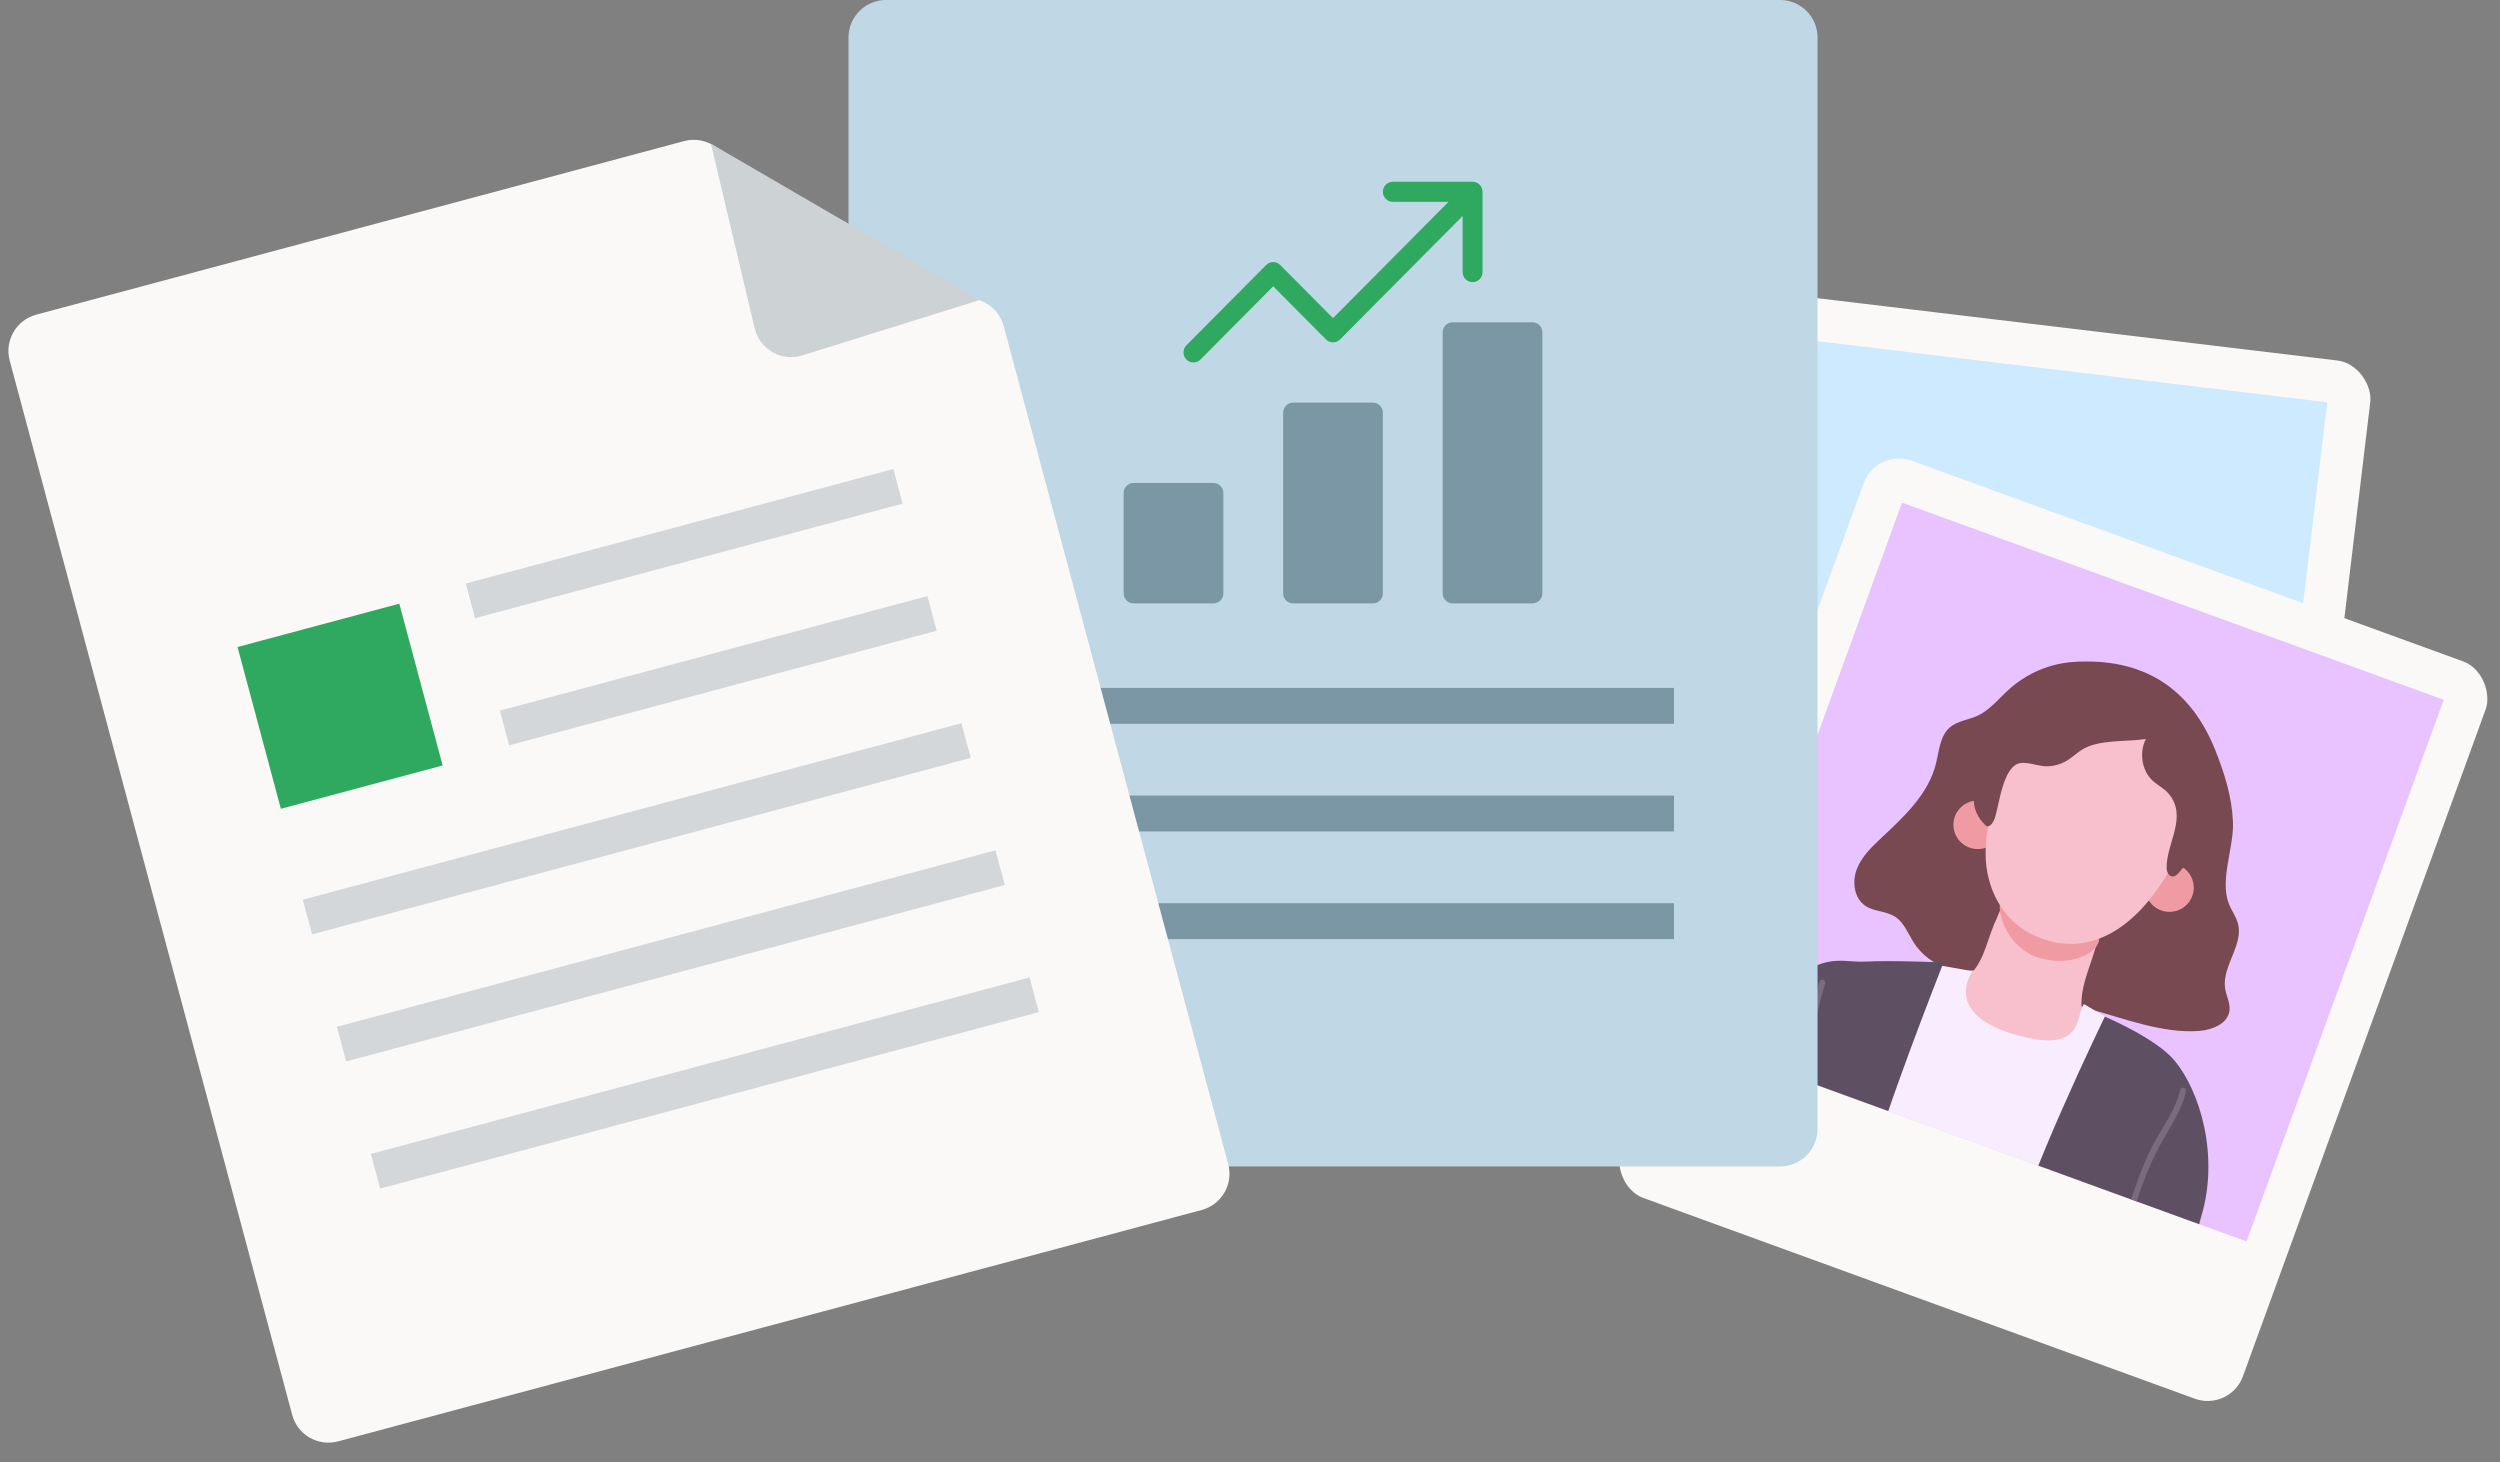 <svg width="200" height="117" viewBox="0 0 200 117" fill="none" xmlns="http://www.w3.org/2000/svg">
<rect x="0" y="0" width="200" height="117" fill="#808080" stroke="none"/>
<rect x="137.407" y="22.897" width="52.947" height="62.768" rx="3" transform="rotate(6.835 137.407 22.897)" fill="#FAF9F8"/>
<rect x="140.392" y="26.695" width="46.115" height="46.115" transform="rotate(6.835 140.392 26.695)" fill="#CDEAFF"/>
<rect x="150.122" y="35.832" width="52.947" height="62.768" rx="3" transform="rotate(20 150.122 35.832)" fill="#FAF9F8"/>
<rect x="152.163" y="40.21" width="46.115" height="46.115" transform="rotate(20 152.163 40.21)" fill="#E8C3FF"/>
<g opacity="0.7" clip-path="url(#clip0_547_54)">
<path d="M177.982 78.696C177.977 78.832 177.998 78.965 178.016 79.108C178.109 79.69 178.433 80.257 178.36 80.849C178.229 81.9 176.984 82.387 175.94 82.473C173.053 82.707 169.903 81.464 167.239 80.751C164.727 80.074 162.36 77.86 159.802 77.569C158.88 77.467 157.952 77.703 157.023 77.661C155.473 77.6 153.981 76.754 153.133 75.457C152.651 74.716 152.336 73.8 151.593 73.328C150.881 72.878 149.935 72.931 149.238 72.474C148.334 71.875 148.156 70.564 148.537 69.553C148.918 68.543 149.73 67.757 150.514 67.024C152.326 65.334 154.262 63.533 154.869 61.125C155.132 60.09 155.181 58.9 155.979 58.197C156.584 57.672 157.462 57.596 158.195 57.262C159.191 56.81 159.896 55.889 160.717 55.155C162.142 53.858 164.026 53.058 165.957 52.95C171.452 52.608 175.243 55.044 177.229 60.026C177.964 61.877 178.549 63.731 178.635 65.73C178.731 67.781 177.587 70.297 178.283 72.236C178.493 72.805 178.877 73.302 179.042 73.894C179.455 75.493 177.981 77.063 177.982 78.696Z" fill="#491606"/>
<path d="M143.65 85.293C143.419 86.576 143.252 87.658 143.191 88.009C143.126 88.371 143.062 88.733 143.009 89.098C142.824 90.236 142.676 91.373 142.562 92.521C142.528 92.868 142.493 93.214 142.458 93.561C142.449 93.706 142.426 93.859 142.417 94.004C142.361 94.615 142.331 95.222 142.286 95.837C142.279 96.056 142.285 96.231 142.276 96.339C142.199 98.51 142.126 100.669 142.049 102.839C142.048 102.999 142.033 103.167 142.032 103.327C141.98 104.63 141.899 105.949 141.53 107.201C141.069 108.745 140.215 110.042 139.26 111.307C138.933 111.993 138.549 112.662 138.124 113.305C137.793 113.805 137.444 114.286 137.124 114.753C140.466 118.246 154.884 122.797 159.836 121.532C159.833 121.149 159.838 120.78 159.853 120.416C160.027 117.622 160.517 114.731 162.129 112.439C162.275 112.054 162.432 111.672 162.624 111.301C164.577 107.415 168.032 104.693 169.54 100.569L169.608 100.59C170.199 99.025 170.768 97.416 171.385 95.811C171.534 95.414 171.684 95.017 171.833 94.62C172.268 93.475 172.666 92.33 172.999 91.153C173.438 89.602 173.107 88.61 172.39 87.78C172.265 87.629 172.124 87.487 171.972 87.34C171.554 86.937 171.063 86.573 170.544 86.176C170.276 85.968 169.996 85.756 169.712 85.519C169.541 85.391 169.397 85.26 169.245 85.113C168.089 84.071 167.007 82.831 166.64 81.322C166.249 79.695 166.875 78.178 167.381 76.648C167.555 76.135 167.717 75.62 167.82 75.097C168.146 73.51 167.662 71.669 166.711 70.285C166.501 69.972 166.257 69.685 166.002 69.433C165.501 68.942 164.9 68.531 164.225 68.356C163.539 68.177 162.787 68.248 162.193 68.641C161.861 68.869 161.605 69.171 161.399 69.513C161.163 69.907 160.985 70.356 160.813 70.783C160.61 71.311 160.407 71.839 160.196 72.352C160.024 72.779 159.849 73.217 159.666 73.64C159.627 73.726 159.584 73.824 159.544 73.91C158.867 75.472 158.606 77.56 156.935 78.427C153.914 80.004 151.305 79.133 148.321 79.18C147.959 79.19 147.593 79.21 147.225 79.242C146.241 79.34 145.562 79.73 145.075 80.292C144.034 81.555 143.941 83.621 143.65 85.293Z" fill="#FFBEB8"/>
<path d="M172.972 72.859C171.946 72.537 171.375 71.446 171.697 70.424C172.019 69.401 173.111 68.835 174.137 69.157C175.163 69.48 175.734 70.571 175.412 71.593C175.091 72.615 173.998 73.182 172.972 72.859Z" fill="#F4897D"/>
<path d="M157.638 67.836C156.612 67.513 156.041 66.422 156.363 65.4C156.685 64.378 157.778 63.811 158.803 64.134C159.829 64.457 160.4 65.547 160.078 66.57C159.757 67.592 158.664 68.159 157.638 67.836Z" fill="#F4897D"/>
<path d="M167.898 75.348C167.562 76.416 165.436 77.353 163.059 76.605C160.682 75.857 159.71 73.127 160.046 72.058C160.383 70.99 161.9 71.988 164.277 72.736C166.654 73.484 168.235 74.279 167.898 75.348Z" fill="#F4897D"/>
<path d="M170.415 73.579C171.454 72.686 172.366 71.552 173.129 70.333C175.327 66.837 175.204 63.137 172.651 59.818C172.035 59.008 171.359 58.229 170.522 57.639C167.469 55.47 163.822 56.548 161.64 59.27C160.452 60.758 159.846 62.404 159.549 64.147C159.098 65.3 158.848 67.058 158.847 68.303C158.859 71.112 160.239 73.747 162.879 74.905C165.813 76.168 168.376 75.327 170.415 73.579Z" fill="#FFBEB8"/>
<path d="M176.304 67.335C176.12 67.835 175.715 68.306 175.293 68.745C174.969 69.088 174.62 69.424 174.369 69.749C174.216 69.938 174.017 70.14 173.768 70.117C173.457 70.075 173.331 69.701 173.329 69.408C173.314 67.439 175.047 65.324 173.48 63.479C173.113 63.057 172.596 62.811 172.189 62.432C171.345 61.637 171.122 60.202 171.665 59.119C170.114 59.369 167.869 59.123 166.527 59.996C166.121 60.258 165.756 60.603 165.337 60.861C164.755 61.207 164.058 61.364 163.395 61.281C162.81 61.208 162.224 60.968 161.632 61.046C160.261 61.241 159.941 64.316 159.614 65.355C159.53 65.621 159.418 65.893 159.178 66.054C159.125 66.093 159.064 66.116 158.999 66.109C158.921 66.098 158.855 66.05 158.806 65.993C158.723 65.911 158.653 65.833 158.583 65.755C157.453 64.411 157.945 62.977 158.452 61.452C158.984 59.85 159.368 58.285 160.391 56.88C161.216 55.761 162.411 54.967 163.76 54.458C166.131 53.575 169.012 53.562 171.28 54.206C172.124 54.444 172.897 55.077 173.62 55.653C173.859 55.84 174.097 56.026 174.327 56.196C176.008 57.38 177.299 60.14 177.233 62.111C177.216 62.594 177.126 63.053 177.031 63.525C176.811 64.737 176.732 66.147 176.304 67.335Z" fill="#491606"/>
<path d="M160.834 82.653C155.399 80.942 157.801 77.697 157.801 77.697L155.032 77.207C155.032 77.207 146.13 103.615 145.292 106.276C144.455 108.937 139.156 116.641 139.156 116.641C139.156 116.641 142.712 118.76 146.988 120.106C151.263 121.451 159.949 124.186 159.949 124.186C159.949 124.186 167.835 88.653 168.619 87.351C169.404 86.048 171.296 83.023 171.296 83.023L166.716 80.329C165.977 81.349 166.792 84.528 160.834 82.653Z" fill="white"/>
<path d="M155.484 76.993C155.484 76.993 150.379 89.957 149.575 93.703C148.748 97.441 147.418 107.145 145.626 110.855C144.569 113.021 144.112 115.427 143.305 117.672C142.83 119.022 142.17 120.564 140.568 120.809C138.462 121.146 136.171 120.325 134.179 119.748C132.732 119.343 130.246 118.585 130.379 116.653C130.519 114.622 132.889 111.619 132.412 111.544C131.936 111.469 127.418 109.147 126.852 107.295C126.191 105.187 128.488 103.286 129.154 102.046C131.568 97.632 133.819 92.942 136.949 88.954C139.458 85.745 139.239 81.678 142.69 78.891C146.142 76.103 147.316 77.035 149.274 76.926C151.233 76.818 155.484 76.993 155.484 76.993Z" fill="#231F20"/>
<path d="M168.386 81.332C168.386 81.332 161.863 94.75 160.877 99.788C159.868 104.819 153.858 118.673 152.682 121.377C151.483 124.074 151.553 125.52 154.009 126.293C156.464 127.066 159.122 128.152 161.05 128.934C162.978 129.716 163.759 127.713 164.348 126.398C164.936 125.084 166.373 122.187 168.539 122.769C170.675 123.366 172.158 121.834 172.721 119.012C173.284 116.19 175.14 100.528 176.089 97.353C177.568 92.495 176.004 87.278 173.949 84.832C172.441 83.033 168.386 81.332 168.386 81.332Z" fill="#231F20"/>
<path d="M134.281 109.258C135.805 107.514 136.289 104.866 137.362 102.805C138.757 100.12 140.182 97.419 141.38 94.647C142.46 92.088 143.306 89.48 143.818 86.742C144.36 83.989 144.728 81.23 145.55 78.54C145.643 78.244 146.098 78.387 146.005 78.683C145.14 81.51 144.774 84.419 144.189 87.309C143.612 90.176 142.67 92.929 141.479 95.603C140.309 98.209 138.994 100.719 137.671 103.252C136.605 105.291 136.157 107.824 134.626 109.592C134.397 109.844 134.082 109.495 134.281 109.258Z" fill="#4E4446"/>
<path d="M170.828 94.944C171.274 93.685 171.766 92.44 172.403 91.291C173.149 89.951 174.071 88.692 174.422 87.178C174.493 86.875 174.947 87.018 174.877 87.321C174.589 88.555 173.951 89.629 173.306 90.725C172.514 92.051 171.874 93.449 171.34 94.905C170.303 97.803 169.623 100.838 168.881 103.829C168.091 107.054 167.392 110.308 166.859 113.589C166.442 116.182 165.793 118.802 166.011 121.445C166.038 121.754 165.571 121.731 165.543 121.423C165.325 118.78 165.975 116.16 166.391 113.567C166.911 110.406 167.574 107.266 168.336 104.132C169.083 101.043 169.792 97.917 170.828 94.944Z" fill="#4E4446"/>
</g>
<path d="M67.88 3C67.88 1.343 69.223 0 70.88 0H126.022H142.403C144.059 0 145.403 1.343 145.403 3V19.381V90.315C145.403 91.971 144.059 93.315 142.403 93.315H70.88C69.223 93.315 67.88 91.971 67.88 90.315V3Z" fill="#C0D8E6"/>
<rect opacity="0.5" x="79.364" y="55.032" width="54.553" height="2.871" fill="#375464"/>
<rect opacity="0.5" x="79.364" y="63.645" width="54.553" height="2.871" fill="#375464"/>
<rect opacity="0.5" x="79.364" y="72.259" width="54.553" height="2.871" fill="#375464"/>
<path opacity="0.5" d="M109.831 32.209H103.451C103.011 32.209 102.653 32.569 102.653 33.013V47.469C102.653 47.913 103.011 48.272 103.451 48.272H109.831C110.272 48.272 110.629 47.913 110.629 47.469V33.013C110.629 32.569 110.272 32.209 109.831 32.209Z" fill="#375464"/>
<path opacity="0.5" d="M97.07 38.635H90.69C90.249 38.635 89.892 38.994 89.892 39.438V47.469C89.892 47.913 90.249 48.272 90.69 48.272H97.07C97.511 48.272 97.868 47.913 97.868 47.469V39.438C97.868 38.994 97.511 38.635 97.07 38.635Z" fill="#375464"/>
<path opacity="0.5" d="M122.592 25.784H116.212C115.772 25.784 115.414 26.144 115.414 26.587V47.469C115.414 47.913 115.772 48.272 116.212 48.272H122.592C123.033 48.272 123.39 47.913 123.39 47.469V26.587C123.39 26.144 123.033 25.784 122.592 25.784Z" fill="#375464"/>
<path d="M107.205 27.155L117.01 17.282V21.769C117.01 22.212 117.367 22.572 117.807 22.572C118.248 22.572 118.605 22.212 118.605 21.769V15.344C118.605 15.239 118.583 15.135 118.543 15.037C118.462 14.84 118.307 14.684 118.112 14.602C118.014 14.562 117.911 14.54 117.807 14.54H111.427C110.986 14.54 110.629 14.9 110.629 15.344C110.629 15.787 110.986 16.147 111.427 16.147H115.882L106.641 25.452L102.42 21.201C102.108 20.887 101.604 20.887 101.292 21.201L94.912 27.626C94.6 27.94 94.6 28.448 94.912 28.762C95.067 28.919 95.271 28.997 95.475 28.997C95.68 28.997 95.883 28.919 96.039 28.762L101.856 22.904L106.077 27.155C106.389 27.469 106.894 27.469 107.205 27.155Z" fill="#30A960"/>
<path d="M0.776 28.849C0.347 27.248 1.297 25.603 2.898 25.174L54.724 11.288C55.629 11.045 56.596 11.24 57.337 11.814L67.686 19.831C67.92 20.013 68.181 20.159 68.458 20.264L78.462 24.062C79.363 24.404 80.045 25.159 80.295 26.09L98.256 93.124C98.685 94.724 97.735 96.369 96.135 96.798L27.049 115.31C25.449 115.738 23.804 114.789 23.375 113.188L0.776 28.849Z" fill="#FAF9F8"/>
<path d="M60.373 26.261L56.876 11.5L78.376 24L64.187 28.432C62.526 28.951 60.774 27.953 60.373 26.261Z" fill="#CDD2D5"/>
<rect x="19.002" y="51.761" width="13.399" height="13.399" transform="rotate(-15 19.002 51.761)" fill="#30A960"/>
<rect opacity="0.2" x="37.262" y="46.683" width="35.412" height="2.871" transform="rotate(-15 37.262 46.683)" fill="#375464"/>
<rect opacity="0.2" x="24.222" y="71.975" width="54.553" height="2.871" transform="rotate(-15 24.222 71.975)" fill="#375464"/>
<rect opacity="0.2" x="39.987" y="56.852" width="35.412" height="2.871" transform="rotate(-15 39.987 56.852)" fill="#375464"/>
<rect opacity="0.2" x="26.947" y="82.144" width="54.553" height="2.871" transform="rotate(-15 26.947 82.144)" fill="#375464"/>
<rect opacity="0.2" x="29.671" y="92.313" width="54.553" height="2.871" transform="rotate(-15 29.671 92.313)" fill="#375464"/>
<defs>
<clipPath id="clip0_547_54">
<rect width="46.115" height="46.115" fill="white" transform="translate(152.163 40.21) rotate(20)"/>
</clipPath>
</defs>
</svg>

